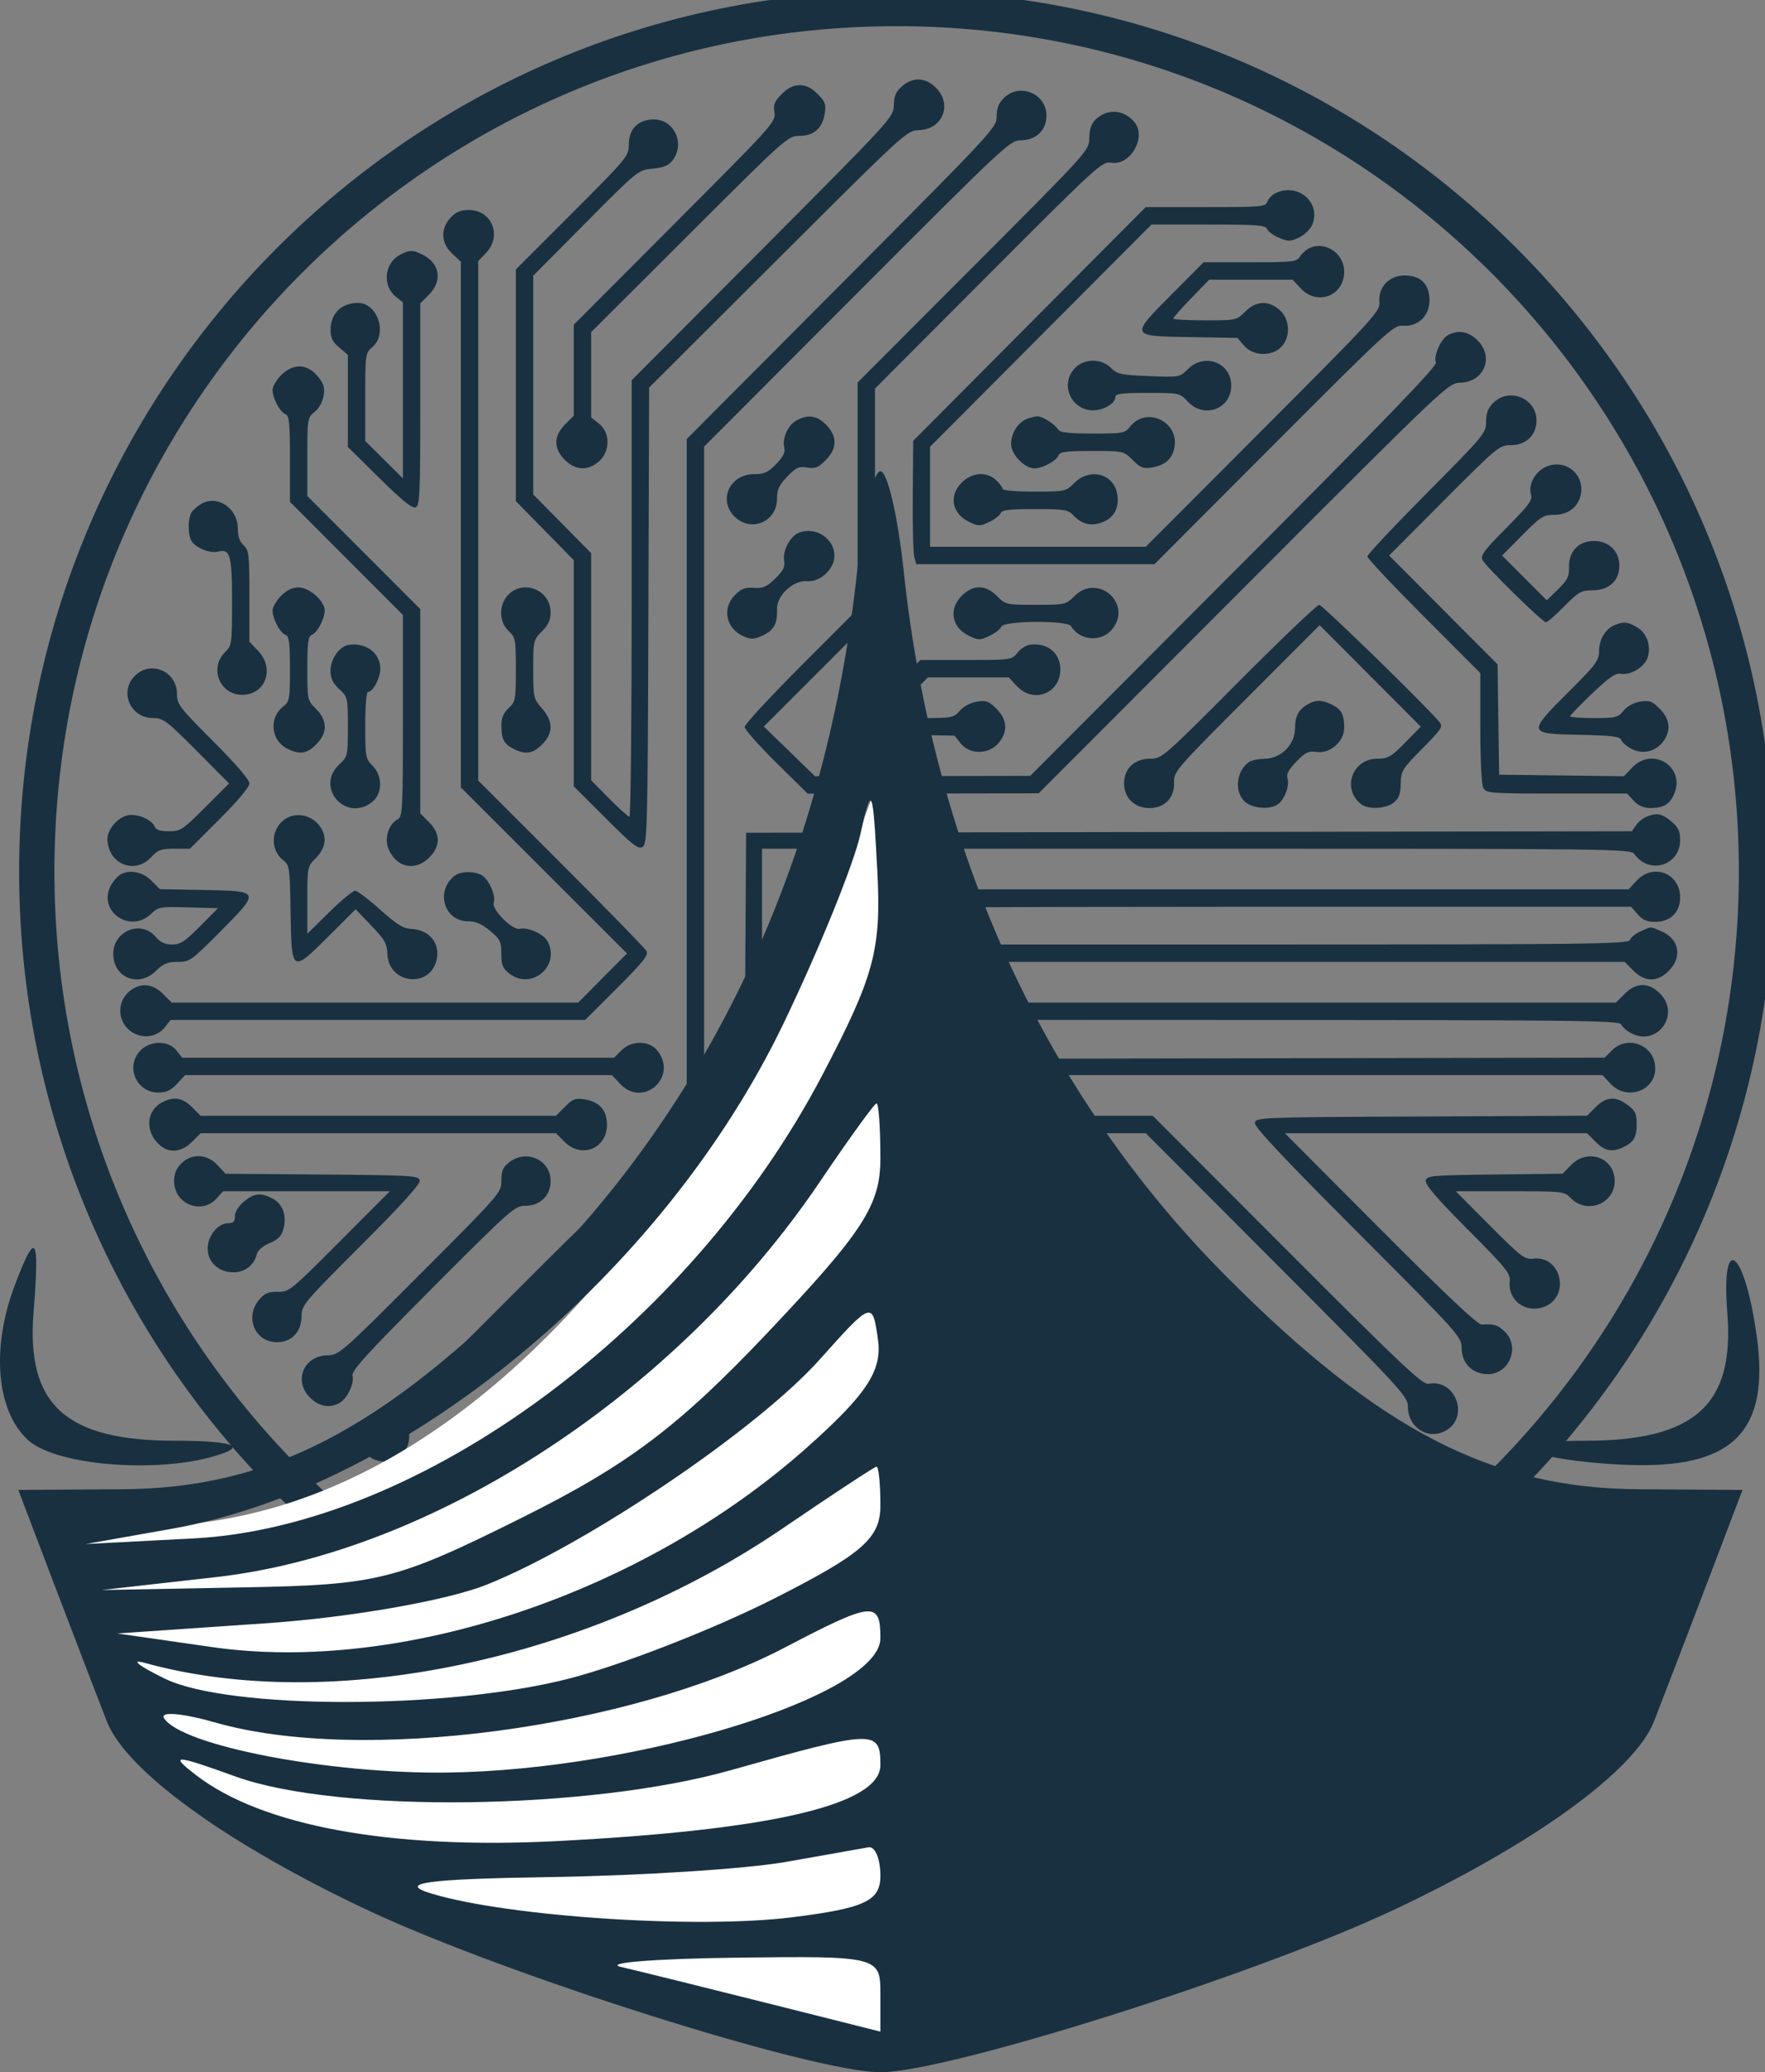 <svg width="150" height="176" viewBox="0 0 150 176" fill="none" xmlns="http://www.w3.org/2000/svg">
<rect x="0" y="0" width="150" height="176" fill="#808080" stroke="none"/>
<g clip-path="url(#clip0_14_2)">
<path d="M76.202 147.31C116.561 147.31 149.279 114.495 149.279 74.016C149.279 33.538 116.561 0.723 76.202 0.723C35.843 0.723 3.125 33.538 3.125 74.016C3.125 114.495 35.843 147.31 76.202 147.31Z" stroke="#193040" stroke-width="3"/>
<path fill-rule="evenodd" clip-rule="evenodd" d="M76.666 7.324C76.142 7.776 75.984 8.138 75.964 8.936C75.939 9.953 75.823 10.08 64.812 21.129L53.686 32.295V50.832C53.686 61.028 53.599 69.37 53.494 69.37C53.389 69.37 52.614 68.673 51.771 67.822L50.24 66.274V56.629V46.984L47.779 44.49L45.317 41.997V32.706V23.415L49.772 18.929C54.215 14.454 54.229 14.443 55.469 14.324C56.401 14.234 56.824 14.057 57.162 13.617C58.248 12.202 57.301 10.144 55.566 10.144C54.243 10.144 53.44 10.948 53.44 12.273C53.44 13.253 53.31 13.411 48.64 18.084L43.84 22.887V32.726V42.565L46.302 45.071L48.763 47.577V57.183V66.789L51.473 69.494C53.776 71.795 54.246 72.16 54.611 71.93C55.012 71.676 55.044 70.397 55.103 52.288L55.166 32.918L66.116 21.999C76.919 11.225 77.079 11.079 78.086 11.054C80.101 11.003 80.966 8.881 79.549 7.462C78.653 6.564 77.607 6.514 76.666 7.324ZM66.436 7.986C65.815 8.608 65.709 8.877 65.818 9.55C65.946 10.34 65.706 10.607 57.356 18.968L48.763 27.574V31.44V35.305L48.025 36.045C47.038 37.034 47.031 38.085 48.006 39.061C48.906 39.962 49.948 40.009 50.898 39.191C51.87 38.353 51.877 36.755 50.911 35.984L50.24 35.448V31.828V28.208L58.595 19.873C66.814 11.675 66.967 11.539 67.948 11.539C69.169 11.539 69.888 10.901 70.092 9.636C70.218 8.862 70.134 8.633 69.488 7.986C68.969 7.466 68.499 7.235 67.962 7.235C67.425 7.235 66.954 7.466 66.436 7.986ZM85.304 8.333C84.869 8.768 84.7 9.208 84.7 9.899C84.7 10.838 84.413 11.146 71.531 24.075L58.362 37.291V75.955V114.618L51.653 121.335C45.134 127.863 44.917 128.053 43.962 128.06C42.567 128.072 41.625 128.964 41.625 130.275C41.625 131.119 42.922 132.246 43.883 132.236C45.231 132.224 46.225 131.061 45.972 129.793C45.852 129.192 46.5 128.467 52.839 122.12L59.839 115.111V76.521V37.931L72.824 24.925C85.282 12.447 85.846 11.919 86.717 11.919C88.041 11.919 88.933 11.076 88.933 9.824C88.933 7.938 86.639 6.996 85.304 8.333ZM93.684 9.739C92.872 10.183 92.576 10.726 92.57 11.782C92.564 12.769 92.429 12.919 82.725 22.634L72.885 32.486V42.116V51.745L68.085 56.548C65.445 59.19 63.286 61.525 63.286 61.738C63.286 61.95 64.489 63.313 65.961 64.765L68.636 67.406L78.452 67.394L88.269 67.38L105.674 49.956C123.003 32.607 123.084 32.531 124.106 32.505C126.129 32.454 126.997 30.335 125.577 28.914C124.819 28.154 123.93 27.993 123.061 28.459C122.454 28.784 121.813 30.233 122.028 30.793C122.145 31.099 117.816 35.578 104.869 48.548L87.554 65.895L78.406 65.912L69.259 65.928L67.087 63.815L64.914 61.702L69.638 56.98L74.362 52.257V42.63V33.003L83.999 23.346C93.379 13.949 93.66 13.693 94.45 13.821C96.045 14.08 97.435 11.711 96.445 10.419C95.761 9.527 94.594 9.24 93.684 9.739ZM108.396 16.41C108.094 16.555 107.782 16.881 107.702 17.133C107.567 17.559 107.211 17.59 102.462 17.59H97.368L87.489 27.515L77.612 37.439L77.573 42.028C77.552 44.552 77.608 46.91 77.698 47.268L77.861 47.918H87.987H98.112L108.262 37.753C117.978 28.022 118.447 27.591 119.245 27.66C120.506 27.769 121.487 26.828 121.487 25.508C121.487 24.134 120.749 23.396 119.378 23.396C118.06 23.396 117.121 24.378 117.229 25.641C117.299 26.44 116.874 26.905 107.34 36.458L97.378 46.439H88.208H79.038V42.193V37.947L88.449 28.509L97.859 19.07H102.699C106.836 19.07 107.559 19.125 107.684 19.451C107.764 19.66 108.223 19.997 108.704 20.198C109.486 20.525 109.666 20.522 110.408 20.169C110.864 19.952 111.364 19.467 111.52 19.091C112.302 17.201 110.305 15.487 108.396 16.41ZM38.29 18.489C37.419 19.431 37.473 20.645 38.425 21.536L39.164 22.227V44.551V66.875L46.224 73.927L53.285 80.98L51.214 83.065L49.143 85.15H31.865H14.588L13.849 84.41C12.973 83.532 11.953 83.441 11.041 84.16C9.804 85.135 9.994 87.037 11.402 87.766C12.321 88.242 13.406 88.019 14.028 87.227L14.498 86.63H32.111H49.725L52.45 83.912C54.685 81.682 55.132 81.117 54.938 80.768C54.808 80.534 51.538 77.181 47.671 73.316L40.641 66.291V44.235V22.179L41.305 21.484C42.688 20.038 41.808 17.837 39.847 17.837C39.133 17.837 38.743 18 38.29 18.489ZM111.353 21.041C111.054 21.165 110.667 21.494 110.494 21.771C110.199 22.245 109.943 22.275 106.235 22.275H102.29L99.624 24.954C96.011 28.585 95.994 28.544 101.15 28.631L105.163 28.698L105.735 29.365C106.491 30.244 108.056 30.302 108.876 29.48C109.705 28.65 109.638 27.091 108.74 26.317C107.784 25.493 106.749 25.546 105.83 26.467C105.1 27.199 105.062 27.207 102.402 27.207C100.924 27.207 99.714 27.138 99.714 27.054C99.714 26.97 100.4 26.193 101.238 25.328L102.762 23.755H106.309H109.854L110.544 24.494C111.954 26.006 114.236 25.125 114.236 23.069C114.236 21.559 112.706 20.483 111.353 21.041ZM33.967 21.659C32.65 22.376 32.481 24.288 33.653 25.212L34.241 25.675V33.153V40.63L32.641 39.042L31.041 37.453V33.731C31.041 30.067 31.051 29.999 31.656 29.472C32.955 28.341 32.093 25.727 30.421 25.727C29.03 25.727 28.107 26.623 28.095 27.986C28.089 28.692 28.249 29.025 28.826 29.511L29.564 30.134V34.047V37.961L32.24 40.602C34.147 42.484 35.03 43.199 35.316 43.089C35.677 42.95 35.718 42.058 35.718 34.35V25.765L36.456 25.026C37.607 23.872 37.394 22.4 35.969 21.661C35.094 21.208 34.796 21.208 33.967 21.659ZM91.339 31.282C90.055 32.65 91.02 34.85 92.904 34.85C93.801 34.85 94.791 34.261 94.791 33.727C94.791 33.438 95.307 33.371 97.523 33.371C100.241 33.371 100.259 33.375 100.945 34.111C102.326 35.591 104.637 34.742 104.637 32.754C104.637 30.796 102.369 29.934 100.952 31.354C100.262 32.044 100.244 32.047 97.633 31.943C95.266 31.849 94.949 31.78 94.418 31.249C93.59 30.419 92.133 30.435 91.339 31.282ZM23.884 31.872C23.488 32.269 23.165 32.829 23.165 33.118C23.165 33.82 23.794 35.002 24.263 35.182C24.58 35.304 24.641 35.922 24.641 38.975V42.622L29.441 47.425L34.241 52.229V60.79C34.241 68.89 34.216 69.366 33.782 69.598C33.018 70.008 32.649 71.207 33.014 72.092C33.676 73.691 35.279 74.038 36.475 72.84C37.45 71.864 37.443 70.814 36.456 69.825L35.718 69.085V60.41V51.735L30.918 46.932L26.118 42.129V38.807C26.118 35.549 26.13 35.475 26.741 34.983C27.112 34.684 27.421 34.125 27.504 33.604C27.618 32.891 27.52 32.58 26.982 31.939C26.088 30.875 24.905 30.85 23.884 31.872ZM126.901 34.223C126.46 34.665 126.297 35.095 126.297 35.821C126.297 36.782 126.139 36.971 121.251 41.892C118.476 44.686 116.205 47.102 116.205 47.263C116.205 47.422 118.365 49.715 121.005 52.356L125.805 57.16V61.801C125.805 64.53 125.91 66.64 126.06 66.921C126.301 67.372 126.634 67.397 132.293 67.397H138.272L138.85 68.014C139.247 68.436 139.691 68.63 140.263 68.63C141.38 68.63 141.921 68.305 142.29 67.411C143.239 65.117 140.451 63.375 138.723 65.183L138.011 65.927L132.708 65.861L127.405 65.795L127.338 61.11L127.273 56.425L122.664 51.802L118.056 47.179L122.728 42.494C127.269 37.94 127.428 37.809 128.405 37.809C129.695 37.809 130.58 36.956 130.58 35.713C130.58 33.816 128.25 32.872 126.901 34.223ZM67.68 35.717C66.955 36.112 66.451 37.257 66.657 38.044C66.752 38.408 66.549 38.808 65.962 39.414C65.27 40.127 64.955 40.27 64.074 40.272C62.025 40.277 61.014 42.46 62.413 43.861C63.813 45.264 66.047 44.326 66.037 42.34C66.033 41.576 66.208 41.203 66.904 40.48C67.655 39.701 67.889 39.594 68.596 39.709C69.277 39.82 69.542 39.716 70.166 39.091C71.164 38.091 71.175 37.045 70.196 36.064C69.408 35.274 68.679 35.174 67.68 35.717ZM87.249 35.588C86.495 35.892 85.93 36.806 85.93 37.719C85.93 38.601 87.075 39.782 87.93 39.782C88.599 39.782 89.778 39.141 89.954 38.681C90.072 38.372 90.597 38.302 92.796 38.302C95.487 38.302 95.493 38.304 96.261 39.072C96.921 39.734 97.154 39.822 97.91 39.699C99.01 39.52 99.614 38.987 99.806 38.026C100.245 35.828 97.425 34.476 96.051 36.225C95.605 36.793 95.447 36.823 92.861 36.823C90.881 36.823 90.085 36.735 89.942 36.5C89.651 36.022 88.583 35.341 88.152 35.359C87.945 35.368 87.539 35.471 87.249 35.588ZM131.303 39.686C130.418 40.121 129.862 41.211 130.116 42.013C130.26 42.465 129.913 42.931 128.021 44.836C126.091 46.776 125.791 47.185 126.004 47.579C126.336 48.19 131.086 52.85 131.378 52.85C131.503 52.85 132.208 52.239 132.943 51.494C134.154 50.265 134.38 50.137 135.345 50.137C136.737 50.137 137.62 49.324 137.62 48.042C137.62 46.807 136.731 45.946 135.459 45.946C134.159 45.946 133.312 46.835 133.346 48.161C133.367 48.959 133.216 49.266 132.413 50.05L131.456 50.986L129.558 49.085L127.66 47.183L129.372 45.455C130.936 43.876 131.171 43.727 132.09 43.727C133.22 43.727 134.071 43.112 134.32 42.117C134.775 40.301 132.985 38.859 131.303 39.686ZM81.727 40.995C80.599 42.126 80.9 43.632 82.395 44.343C83.154 44.704 83.292 44.703 84.065 44.336C84.528 44.115 84.968 43.777 85.042 43.584C85.147 43.309 85.776 43.234 87.953 43.238C90.55 43.242 90.765 43.28 91.282 43.825C91.978 44.561 92.815 44.726 93.786 44.317C94.729 43.92 95.15 43.045 94.939 41.92C94.619 40.216 92.606 39.713 91.307 41.014C90.577 41.746 90.539 41.754 87.88 41.754C86.325 41.754 85.192 41.654 85.192 41.517C85.192 41.387 84.95 41.054 84.653 40.778C83.845 40.023 82.606 40.115 81.727 40.995ZM17.134 42.779C16.863 42.927 16.504 43.222 16.334 43.434C15.969 43.893 15.929 45.303 16.263 45.928C16.571 46.505 17.848 47.028 18.518 46.853C19.564 46.579 19.719 47.127 19.719 51.095C19.719 54.718 19.705 54.813 19.103 55.416C17.765 56.757 18.692 59.014 20.58 59.014C22.57 59.014 23.377 56.789 21.934 55.276L21.195 54.503V50.632C21.195 47.075 21.156 46.726 20.703 46.316C20.37 46.014 20.211 45.556 20.211 44.902C20.211 43.186 18.52 42.019 17.134 42.779ZM67.922 45.234C67.147 45.524 66.477 46.803 66.644 47.672C66.735 48.143 66.556 48.489 65.882 49.142C65.147 49.853 64.846 49.984 64.069 49.928C63.332 49.874 62.998 49.999 62.473 50.526C61.317 51.683 61.701 53.425 63.255 54.07C63.863 54.322 64.126 54.303 64.856 53.957C65.784 53.516 66.084 52.949 66.038 51.718C65.997 50.58 67.422 49.261 68.584 49.361C69.697 49.458 70.916 48.334 70.916 47.211C70.916 45.749 69.335 44.705 67.922 45.234ZM23.884 50.612C23.488 51.008 23.165 51.569 23.165 51.857C23.165 52.559 23.794 53.741 24.263 53.922C24.572 54.04 24.641 54.57 24.641 56.813C24.641 59.425 24.612 59.582 24.045 60.029C22.848 60.973 23.023 62.865 24.372 63.563C25.446 64.12 26.066 64.036 26.876 63.224C27.85 62.248 27.843 61.197 26.857 60.209C26.126 59.477 26.118 59.44 26.118 56.768C26.118 54.566 26.188 54.04 26.497 53.922C26.966 53.741 27.595 52.559 27.595 51.857C27.595 51.043 26.296 49.891 25.38 49.891C24.85 49.891 24.375 50.12 23.884 50.612ZM43.214 50.496C42.374 51.337 42.379 52.793 43.225 53.589C43.809 54.139 43.84 54.307 43.84 56.871C43.84 59.437 43.809 59.603 43.225 60.145C42.797 60.542 42.61 60.976 42.61 61.571C42.61 62.766 42.81 63.169 43.612 63.585C44.645 64.119 45.273 64.028 46.075 63.224C47.035 62.263 47.028 61.271 46.056 60.161C45.34 59.345 45.317 59.242 45.317 56.843C45.317 54.421 45.333 54.351 46.056 53.627C46.605 53.077 46.794 52.658 46.794 51.994C46.794 50.138 44.521 49.186 43.214 50.496ZM81.727 50.612C80.593 51.747 80.881 53.301 82.355 54.006C83.168 54.394 83.277 54.394 84.092 54.005C84.57 53.777 85.025 53.423 85.103 53.22C85.299 52.709 90.723 52.673 91.025 53.181C91.778 54.446 93.635 54.569 94.542 53.414C96.258 51.229 93.274 48.661 91.307 50.631C90.582 51.357 90.524 51.37 88.023 51.37C85.521 51.37 85.463 51.357 84.737 50.631C83.751 49.642 82.701 49.635 81.727 50.612ZM105.268 57.904C98.865 64.333 98.743 64.438 97.749 64.438C96.415 64.438 95.53 65.275 95.53 66.534C95.53 67.768 96.418 68.63 97.691 68.63C98.987 68.63 99.833 67.747 99.781 66.446C99.745 65.543 99.932 65.326 105.946 59.305L112.149 53.095L116.448 57.408L120.748 61.72L119.408 63.079C118.215 64.289 117.957 64.438 117.057 64.438C114.911 64.438 114.004 67.016 115.692 68.314C116.29 68.774 117.797 68.693 118.448 68.164C118.892 67.804 119.027 67.439 119.044 66.553C119.064 65.47 119.163 65.308 120.876 63.581C122.496 61.948 122.651 61.709 122.343 61.337C121.194 59.95 112.385 51.37 112.111 51.37C111.927 51.37 108.848 54.311 105.268 57.904ZM137.215 53.094C136.438 53.408 135.897 54.32 135.897 55.313C135.897 56.095 135.624 56.459 133.305 58.772C129.795 62.272 129.807 62.321 134.246 62.411C137 62.467 137.667 62.55 137.783 62.852C137.861 63.056 138.252 63.393 138.652 63.6C139.587 64.085 140.662 63.854 141.309 63.03C142.036 62.104 141.945 61.089 141.054 60.197C140.406 59.548 140.181 59.466 139.393 59.592C138.837 59.681 138.286 59.981 137.979 60.362C137.516 60.938 137.324 60.986 135.456 60.986C134.345 60.986 133.435 60.92 133.435 60.839C133.435 60.757 134.277 59.887 135.307 58.905C136.747 57.531 137.307 57.144 137.737 57.226C138.546 57.381 139.745 56.672 140.014 55.877C140.35 54.887 139.972 53.777 139.128 53.277C138.333 52.807 138.003 52.775 137.215 53.094ZM29.631 54.772C28.845 54.891 28.087 55.972 28.087 56.976C28.087 57.606 28.28 58.01 28.826 58.521C29.553 59.201 29.564 59.25 29.564 61.726C29.564 64.202 29.553 64.251 28.826 64.931C26.752 66.872 29.39 69.879 31.623 68.119C32.518 67.414 32.534 65.911 31.656 65.032C31.072 64.446 31.041 64.275 31.041 61.592C31.041 59.918 31.139 58.767 31.282 58.767C31.707 58.767 32.347 57.531 32.324 56.752C32.287 55.441 31.081 54.553 29.631 54.772ZM87.474 54.769C87.172 54.816 86.713 55.125 86.453 55.455C85.99 56.045 85.919 56.055 82.104 56.055H78.226L75.546 58.701C71.853 62.346 71.843 62.323 77.065 62.411L81.122 62.479L81.652 63.145C82.417 64.105 84.015 64.095 84.849 63.125C85.675 62.161 85.619 61.13 84.688 60.197C84.04 59.548 83.814 59.466 83.027 59.592C82.49 59.677 81.892 59.994 81.573 60.362C81.054 60.96 80.915 60.986 78.311 60.986C76.816 60.986 75.592 60.945 75.592 60.895C75.592 60.845 76.326 60.068 77.224 59.169L78.856 57.535H82.294H85.733L86.423 58.274C87.832 59.786 90.114 58.904 90.114 56.849C90.114 55.437 88.969 54.535 87.474 54.769ZM11.462 57.4C10.111 58.753 11.072 60.986 13.004 60.986C13.872 60.986 14.15 61.195 16.708 63.765L19.474 66.543L17.437 68.573C15.526 70.478 15.337 70.603 14.352 70.603C13.636 70.603 13.257 70.483 13.158 70.224C12.924 69.611 11.645 69.073 10.843 69.249C9.993 69.437 9.135 70.437 9.135 71.24C9.135 73.344 11.425 74.325 12.827 72.822C13.426 72.179 13.688 72.082 14.829 72.082H16.141L18.668 69.559C20.219 68.011 21.195 66.842 21.195 66.535C21.195 66.222 20.041 64.88 18.119 62.959C15.256 60.098 15.042 59.819 15.042 58.945C15.042 57.01 12.812 56.048 11.462 57.4ZM111.16 59.805C110.355 60.267 110.068 60.805 110.06 61.863C110.049 63.253 108.858 64.435 107.456 64.446C106.921 64.45 106.307 64.589 106.092 64.754C104.954 65.63 104.898 67.52 105.988 68.236C106.708 68.709 108.044 68.737 108.627 68.294C109.19 67.865 109.609 66.708 109.418 66.106C109.306 65.753 109.516 65.361 110.18 64.679C110.959 63.881 111.214 63.759 111.88 63.867C113.001 64.049 114.236 62.991 114.236 61.848C114.236 60.687 114.03 60.28 113.234 59.867C112.406 59.439 111.827 59.421 111.16 59.805ZM24.368 69.483C23.053 70.219 22.882 72.122 24.047 73.041C24.611 73.485 24.631 73.625 24.697 77.534C24.782 82.643 24.789 82.647 27.956 79.487L30.221 77.228L31.554 78.614C32.703 79.808 32.892 80.142 32.923 81.025C33.012 83.541 36.488 83.993 37.095 81.568C37.456 80.129 36.48 78.94 34.896 78.888C34.278 78.868 33.691 78.498 32.31 77.26C31.327 76.378 30.366 75.657 30.174 75.657C29.982 75.657 28.991 76.478 27.971 77.483L26.118 79.309V76.454C26.118 73.611 26.121 73.596 26.857 72.86C27.762 71.953 27.83 70.897 27.041 70C26.358 69.222 25.225 69.003 24.368 69.483ZM139.923 69.368C139.633 69.485 139.235 69.81 139.038 70.091L138.682 70.601L101.045 70.663L63.408 70.726L63.344 81.02L63.28 91.314H99.736H136.191L136.881 92.054C138.24 93.511 140.672 92.666 140.672 90.736C140.672 88.794 138.358 87.84 136.984 89.217L136.37 89.831L100.566 89.894L64.762 89.958V81.02V72.082H101.669C137.235 72.082 138.588 72.098 138.898 72.536C140.168 74.328 142.788 73.517 142.788 71.331C142.788 70.594 142.63 70.267 142.031 69.762C141.239 69.094 140.802 69.012 139.923 69.368ZM10.098 74.37C9.883 74.536 9.578 74.913 9.421 75.209C8.27 77.374 11.049 79.336 12.836 77.62C13.459 77.023 13.599 76.998 16.006 77.066L18.524 77.137L16.995 78.678C15.715 79.967 15.328 80.219 14.626 80.219C14.021 80.219 13.629 80.034 13.216 79.553C11.974 78.106 9.627 79.06 9.627 81.013C9.627 83.063 11.807 83.914 13.281 82.438C13.875 81.843 14.229 81.698 15.089 81.698C16.119 81.698 16.253 81.603 18.701 79.142C22.149 75.677 22.149 75.677 17.328 75.589L13.59 75.521L12.858 74.788C12.067 73.995 10.829 73.808 10.098 74.37ZM38.65 74.37C36.973 75.66 37.73 78.246 39.784 78.246C40.426 78.246 40.942 78.469 41.637 79.048C42.505 79.769 42.601 79.964 42.605 81.002C42.609 81.951 42.724 82.246 43.258 82.666C45.151 84.158 47.663 82.059 46.528 79.935C46.206 79.332 44.834 78.718 44.187 78.888C43.559 79.052 41.739 77.221 41.959 76.647C42.171 76.093 41.526 74.644 40.924 74.321C40.269 73.97 39.139 73.995 38.65 74.37ZM67.311 74.639C65.926 75.832 66.807 78.246 68.647 78.299C69.434 78.321 70.67 77.683 70.67 77.254C70.67 77.099 82.694 77.013 104.649 77.013H138.628L139.178 77.654C139.591 78.135 139.962 78.295 140.662 78.295C141.962 78.295 142.788 77.488 142.788 76.219C142.788 74.163 140.506 73.282 139.096 74.794L138.407 75.534H104.765H71.124L70.386 74.794C69.451 73.859 68.285 73.8 67.311 74.639ZM139.441 79.091C139.021 79.274 138.609 79.603 138.525 79.822C138.387 80.184 135.529 80.219 105.831 80.219H73.289L70.86 82.623C68.084 85.369 67.798 85.765 68.221 86.275C68.474 86.58 73.338 86.63 103.075 86.63C133.937 86.63 137.65 86.67 137.78 87.008C137.86 87.217 138.252 87.557 138.652 87.764C140.852 88.904 142.839 86.149 141.085 84.391C140.11 83.415 139.061 83.422 138.074 84.41L137.336 85.15H103.948H70.56L72.269 83.424L73.979 81.698H106.026H138.074L138.812 82.438C139.8 83.426 140.849 83.433 141.823 82.457C143.003 81.274 142.707 79.728 141.177 79.088C140.198 78.679 140.388 78.678 139.441 79.091ZM11.954 89.207C10.621 90.543 11.563 92.793 13.455 92.793C14.134 92.793 14.52 92.614 15.042 92.054L15.732 91.314H33.872H52.011L52.701 92.054C54.639 94.132 57.64 91.489 55.883 89.252C55.18 88.355 53.679 88.34 52.802 89.219L52.187 89.835H33.834H15.482L14.998 89.219C14.325 88.362 12.804 88.356 11.954 89.207ZM13.811 93.606C12.471 94.285 12.293 95.98 13.441 97.13C14.284 97.975 15.378 97.92 16.311 96.985L17.049 96.246H32.149H47.248L47.987 96.985C49.425 98.426 51.583 97.555 51.583 95.533C51.583 94.296 50.952 93.578 49.683 93.372C48.907 93.245 48.682 93.33 48.017 93.996L47.248 94.766H32.149H17.049L16.311 94.026C15.517 93.232 14.791 93.109 13.811 93.606ZM67.766 93.545C66.335 94.121 66.311 96.628 67.73 97.362C68.772 97.902 69.394 97.807 70.215 96.985C70.945 96.254 70.984 96.246 73.634 96.246C75.996 96.246 76.343 96.3 76.559 96.705C76.888 97.322 78.147 97.817 78.904 97.626C81.097 97.075 81.037 93.921 78.822 93.364C78.166 93.2 76.69 93.868 76.476 94.427C76.377 94.686 75.71 94.766 73.65 94.766C70.982 94.766 70.946 94.758 70.215 94.026C69.46 93.269 68.783 93.136 67.766 93.545ZM135.614 94.025L134.878 94.762L120.807 94.826C107.221 94.887 106.733 94.906 106.646 95.356C106.58 95.697 108.936 98.208 115.381 104.666C124.088 113.39 124.205 113.521 124.221 114.527C124.24 115.816 125.152 116.711 126.446 116.711C128.267 116.711 129.201 114.419 127.908 113.124C127.324 112.539 126.968 112.426 125.928 112.499C125.587 112.522 122.938 110.028 117.314 104.389L109.193 96.246H122.034H134.874L135.612 96.985C136.433 97.807 137.056 97.902 138.094 97.364C138.885 96.955 139.098 96.541 139.093 95.424C139.088 94.518 138.95 94.274 138.118 93.704C137.226 93.092 136.446 93.192 135.614 94.025ZM69.562 113.012C51.396 131.211 51.346 131.258 50.345 131.258C48.336 131.258 47.37 133.589 48.851 134.865C50.386 136.188 52.533 135.197 52.416 133.22L52.358 132.22L70.312 114.233L88.267 96.246H92.823H97.378L108.514 107.404C119.087 117.997 119.651 118.607 119.651 119.452C119.651 121.218 121.31 122.317 122.807 121.542C124.926 120.444 123.749 117.08 121.403 117.528C120.9 117.625 119.159 115.984 109.392 106.204L97.969 94.766H92.872H87.775L69.562 113.012ZM15.4 98.823C14.983 99.241 14.796 99.703 14.796 100.314C14.796 102.264 17.13 103.209 18.415 101.78L18.957 101.177H26.042H33.128L28.858 105.46C24.71 109.62 24.56 109.742 23.606 109.716C22.818 109.696 22.507 109.827 22.033 110.379C20.766 111.854 21.655 113.998 23.534 113.998C24.777 113.998 25.626 113.11 25.626 111.807C25.626 110.86 25.798 110.655 30.692 105.763C34.16 102.297 35.73 100.562 35.672 100.26C35.594 99.85 35.03 99.816 27.38 99.756L19.171 99.691L18.485 98.954C17.588 97.993 16.284 97.938 15.4 98.823ZM43.258 98.729C42.742 99.136 42.61 99.451 42.61 100.272C42.61 101.294 42.547 101.366 35.727 108.194C28.978 114.952 28.826 115.085 27.818 115.111C25.794 115.161 24.926 117.28 26.345 118.702C27.097 119.455 27.993 119.623 28.839 119.169C29.489 118.821 30.129 117.506 29.96 116.867C29.845 116.432 31.033 115.124 36.767 109.375C43.431 102.694 43.752 102.41 44.65 102.41C45.904 102.41 46.794 101.54 46.794 100.314C46.794 98.497 44.728 97.571 43.258 98.729ZM62.413 98.823C61.996 99.241 61.809 99.703 61.809 100.314C61.809 102.286 64.042 103.165 65.514 101.772C66.101 101.216 66.324 101.177 68.899 101.177C70.528 101.177 71.654 101.275 71.654 101.418C71.654 101.805 72.837 102.472 73.524 102.472C75.657 102.472 76.542 99.825 74.815 98.613C73.903 97.974 72.782 98.11 71.984 98.958C71.298 99.685 71.246 99.698 68.782 99.698C66.326 99.698 66.262 99.683 65.538 98.958C64.579 97.996 63.293 97.941 62.413 98.823ZM133.514 98.953L132.797 99.688L127.027 99.754C121.596 99.817 121.252 99.848 121.168 100.286C121.105 100.617 122.137 101.814 124.731 104.417C128.023 107.719 128.376 108.156 128.305 108.834C128.14 110.406 129.599 111.535 131.137 111.027C133.489 110.248 132.759 106.614 130.307 106.9C129.576 106.986 129.279 106.759 126.616 104.085L123.72 101.177H128.32C132.899 101.177 132.924 101.18 133.536 101.793C134.895 103.155 137.225 102.221 137.225 100.314C137.225 98.324 134.945 97.488 133.514 98.953ZM43.717 109.807C33.968 119.575 33.596 119.916 32.692 119.916C30.763 119.916 29.804 122.151 31.153 123.502C32.494 124.846 34.79 123.895 34.775 122.003C34.767 121.043 34.933 120.858 44.04 111.718C49.141 106.598 53.398 102.41 53.5 102.41C53.602 102.41 53.686 104.019 53.686 105.986V109.563L46.31 116.965C39.813 123.485 38.862 124.35 38.337 124.217C37.488 124.004 36.313 124.69 36.003 125.58C35.651 126.594 36.065 127.718 36.963 128.183C38.004 128.723 38.627 128.629 39.448 127.806C40.035 127.218 40.171 126.89 40.111 126.203C40.04 125.369 40.306 125.068 47.6 117.748L55.163 110.158L55.159 105.483C55.156 100.191 55.085 99.698 54.333 99.698C53.968 99.698 50.714 102.796 43.717 109.807ZM89.925 102.229L87.407 104.76V109.569V114.377L84.946 116.834L82.484 119.29V127.721V136.151L81.746 136.891C80.608 138.031 80.888 139.541 82.365 140.244C83.403 140.736 84.568 140.366 85.076 139.38C85.608 138.35 85.524 137.784 84.7 136.844C84.064 136.118 83.961 135.805 83.961 134.598V133.195L84.628 133.72C85.078 134.075 85.567 134.222 86.133 134.173C86.828 134.113 87.129 134.263 87.906 135.056C88.711 135.876 88.824 136.125 88.71 136.828C88.6 137.507 88.705 137.774 89.327 138.397C90.243 139.315 91.291 139.386 92.201 138.593C93.755 137.241 92.92 134.887 90.867 134.836C89.403 134.799 88.146 133.58 88.146 132.199C88.146 130.304 86.115 129.35 84.61 130.537L83.961 131.047V125.557V120.067L86.423 117.562L88.884 115.056V110.244V105.431L90.883 103.396L92.881 101.361L103.936 112.426C113.145 121.644 114.968 123.581 114.859 124.029C114.696 124.696 115.101 125.811 115.661 126.237C116.16 126.617 117.532 126.671 118.157 126.336C118.4 126.205 118.737 125.764 118.907 125.355C119.541 123.822 118.537 122.382 116.835 122.382C115.843 122.382 115.731 122.279 104.514 111.04C98.287 104.801 93.025 99.698 92.819 99.698C92.612 99.698 91.311 100.836 89.925 102.229ZM20.722 102.062C20.262 102.45 19.965 102.933 19.965 103.295C19.965 103.753 19.833 103.889 19.392 103.889C18.53 103.889 17.651 104.967 17.651 106.024C17.651 108.405 21.234 108.854 21.817 106.546C21.906 106.195 22.317 105.832 22.917 105.577C23.655 105.264 23.927 104.979 24.096 104.344C24.389 103.238 24.019 102.236 23.15 101.786C22.153 101.269 21.586 101.334 20.722 102.062ZM67.448 103.591C66.755 104.211 66.631 104.482 66.663 105.307C66.696 106.126 66.564 106.421 65.851 107.112C65.147 107.797 64.841 107.927 64.069 107.871C62.22 107.737 61.133 109.866 62.295 111.346C63.647 113.068 66.613 111.662 66.064 109.56C65.963 109.174 66.175 108.777 66.858 108.077C67.616 107.299 67.914 107.146 68.461 107.256C69.178 107.4 70.109 107.016 70.6 106.376C71.453 105.264 70.539 103.289 69.039 103.001C68.415 102.881 68.116 102.992 67.448 103.591ZM81.7 108.582C81.091 109.192 80.977 109.475 81.079 110.123C81.193 110.841 81.039 111.085 79.445 112.71L77.685 114.505V125.409V136.313L77.008 136.98C75.568 138.398 76.472 140.726 78.462 140.726C80.381 140.726 81.244 138.265 79.777 136.975L79.038 136.326V125.801V115.277L80.679 113.633C81.9 112.41 82.445 112.023 82.81 112.118C83.571 112.317 84.919 111.636 85.193 110.912C85.591 109.865 85.48 109.318 84.718 108.555C83.741 107.576 82.695 107.585 81.7 108.582ZM91.631 108.229C90.29 109.169 90.474 111.296 91.949 111.913C92.386 112.097 92.995 112.181 93.3 112.101C93.775 111.976 94.978 113.078 101.466 119.572C108.394 126.507 109.063 127.249 108.933 127.85C108.769 128.605 109.338 129.888 109.94 130.118C112.142 130.965 114.094 128.902 112.835 127.06C112.249 126.201 112.027 126.088 110.915 126.084C109.955 126.08 109.752 125.901 102.383 118.521C95.186 111.314 94.84 110.927 94.96 110.186C95.057 109.588 94.935 109.229 94.424 108.622C93.669 107.722 92.573 107.568 91.631 108.229ZM91.424 118.042C90.873 118.517 90.742 118.829 90.763 119.618C90.786 120.507 90.627 120.774 89.098 122.416C88.168 123.414 87.407 124.36 87.407 124.519C87.407 124.876 92.564 130.025 92.922 130.025C93.065 130.025 94.207 129.003 95.46 127.753L97.738 125.48L99.634 127.392L101.53 129.304L99.582 131.267C97.753 133.11 97.569 133.231 96.581 133.231C94.876 133.231 93.908 134.648 94.551 136.204C94.922 137.102 95.461 137.422 96.599 137.422C97.775 137.422 98.836 136.204 98.652 135.068C98.536 134.351 98.712 134.103 100.843 131.976C102.117 130.705 103.16 129.495 103.16 129.286C103.16 128.798 98.223 123.86 97.741 123.865C97.54 123.868 96.4 124.818 95.209 125.977C94.017 127.137 92.945 128.05 92.827 128.007C92.709 127.965 91.822 127.163 90.855 126.227L89.098 124.524L90.466 123.139C91.687 121.903 91.944 121.754 92.847 121.754C94.852 121.754 95.739 119.595 94.318 118.171C93.417 117.269 92.376 117.222 91.424 118.042ZM70.715 121.473L68.185 124.016L68.135 130.037L68.085 136.057L67.359 136.709C66.384 137.583 66.374 138.989 67.338 139.819C69.504 141.686 72.265 138.636 70.177 136.683L69.439 135.992V130.365V124.739L71.087 123.191C71.993 122.339 72.769 121.642 72.81 121.642C72.851 121.642 72.885 124.962 72.885 129.02V136.398L72.146 137.138C70.894 138.393 71.426 140.376 73.116 140.748C75.284 141.224 76.686 138.32 74.95 136.951L74.362 136.488V128.099C74.362 123.485 74.294 119.534 74.212 119.32C73.912 118.538 73.195 118.979 70.715 121.473ZM60.973 131.231C58.444 133.774 58.244 133.92 57.476 133.795C56.802 133.686 56.534 133.791 55.913 134.414C55.022 135.306 54.931 136.32 55.658 137.247C57.013 138.972 60.008 137.632 59.483 135.536C59.372 135.094 59.713 134.62 61.218 133.122C62.248 132.097 63.135 131.258 63.188 131.258C63.241 131.258 63.286 132.157 63.286 133.255C63.286 135.156 63.25 135.285 62.547 135.943C61.08 137.316 61.915 139.641 63.876 139.641C65.899 139.641 66.802 137.432 65.386 135.952C64.697 135.232 64.682 135.158 64.722 132.682C64.766 129.924 64.552 128.706 64.006 128.602C63.813 128.565 62.448 129.748 60.973 131.231Z" fill="#193040"/>
<path d="M73.424 174.553C13.065 155.793 14.392 151.773 5.769 129.662C45.036 135.558 69.886 85.217 77.404 59.31V174.553H73.424Z" fill="white" stroke="white"/>
<path fill-rule="evenodd" clip-rule="evenodd" d="M72.856 48.406C70.312 72.289 60.891 92.893 45.405 108.435C32.407 121.48 22.874 126.402 10.444 126.485L1.557 126.544L4.62 134.593C6.307 139.019 8.315 144.248 9.084 146.212C10.734 150.424 19.357 156.653 31.299 162.259C43.03 167.765 69.112 176 74.823 176C80.534 176 106.615 167.765 118.346 162.259C130.288 156.653 138.911 150.424 140.562 146.212C141.33 144.248 143.338 139.019 145.025 134.593L148.088 126.544L139.201 126.485C126.771 126.402 117.238 121.48 104.24 108.435C88.754 92.893 79.333 72.289 76.789 48.406C76.299 43.795 75.413 40.022 74.823 40.022C74.232 40.022 73.346 43.795 72.856 48.406ZM69.904 91.274C58.642 112.777 35.723 129.662 16.441 130.662L7.296 131.137L14.65 129.834C34.423 126.334 56.337 108.229 66.59 86.924C69.621 80.626 72.563 73.382 73.127 70.827C74.075 66.538 74.185 66.777 74.555 73.904C74.907 80.666 74.328 82.829 69.904 91.274ZM74.823 98.37C74.823 102.351 73.376 104.589 65.258 113.162C57.658 121.189 53.353 124.427 44.303 128.929C33.642 134.231 32.138 134.608 20.773 134.819L8.633 135.045L18.357 133.948C36.863 131.859 57.509 118.363 69.638 100.427C72.122 96.754 74.304 93.733 74.489 93.714C74.673 93.695 74.823 95.79 74.823 98.37ZM1.245 109.193C-0.77 114.513 -0.304 119.869 2.387 122.312C4.935 124.624 14.444 125.215 19.166 123.354C20.752 122.729 19.173 122.366 14.875 122.366C5.59 122.366 2.228 119.322 2.85 111.48C3.374 104.863 3.057 104.412 1.245 109.193ZM146.8 111.543C147.417 119.316 144.029 122.366 134.77 122.366C130.473 122.366 128.893 122.729 130.479 123.354C131.859 123.899 135.754 124.386 139.133 124.438C147.382 124.564 150.357 121.42 149.321 113.668C148.318 106.176 146.236 104.42 146.8 111.543ZM68.6 122.922C54.674 135.321 34.132 142.207 17.993 139.887L9.97 138.734L22.673 137.864C29.791 137.376 38.023 135.931 41.394 134.579C49.921 131.156 64.352 121.401 69.652 115.479C74.121 110.483 74.158 110.471 74.617 113.801C74.976 116.415 73.649 118.427 68.6 122.922ZM74.823 127.868C74.823 130.647 73.294 131.977 65.68 135.824C60.653 138.363 52.895 141.39 48.439 142.547C38.164 145.218 19.404 145.225 13.982 142.561C11.775 141.476 11.016 140.877 12.294 141.232C28.181 145.625 50.057 141.022 66.484 129.831C70.703 126.957 74.304 124.588 74.489 124.568C74.673 124.548 74.823 126.033 74.823 127.868ZM74.823 139.132C74.823 143.975 54.347 150.332 38.051 150.548C27.987 150.682 15.377 148.259 13.932 145.915C13.575 145.335 15.546 145.509 18.313 146.301C30.637 149.826 53.538 146.808 66.715 139.92C74.19 136.012 74.823 135.95 74.823 139.132ZM74.823 149.908C74.823 153.271 65.607 155.435 47.316 156.369C33.198 157.09 22.282 155.094 16.656 150.761C14.35 148.984 14.808 149 19.999 150.878C28.693 154.022 50.054 153.751 62.12 150.344C74.325 146.896 74.823 146.879 74.823 149.908ZM74.823 159.313C74.823 161.447 73.513 162.063 67.328 162.838C59.288 163.847 43.266 162.8 36.714 160.84C33.682 159.932 36.13 159.588 46.742 159.425C54.464 159.307 63.49 158.726 66.799 158.136C70.109 157.546 73.269 156.987 73.82 156.894C74.371 156.802 74.823 157.891 74.823 159.313ZM74.823 169.333V172.55L65.128 170.112C59.797 168.772 54.23 167.396 52.76 167.052C51.288 166.709 55.651 166.358 62.454 166.272C74.658 166.119 74.823 166.159 74.823 169.333Z" fill="#193040"/>
</g>
<defs>
<clipPath id="clip0_14_2">
<rect width="150" height="176" fill="white"/>
</clipPath>
</defs>
</svg>
